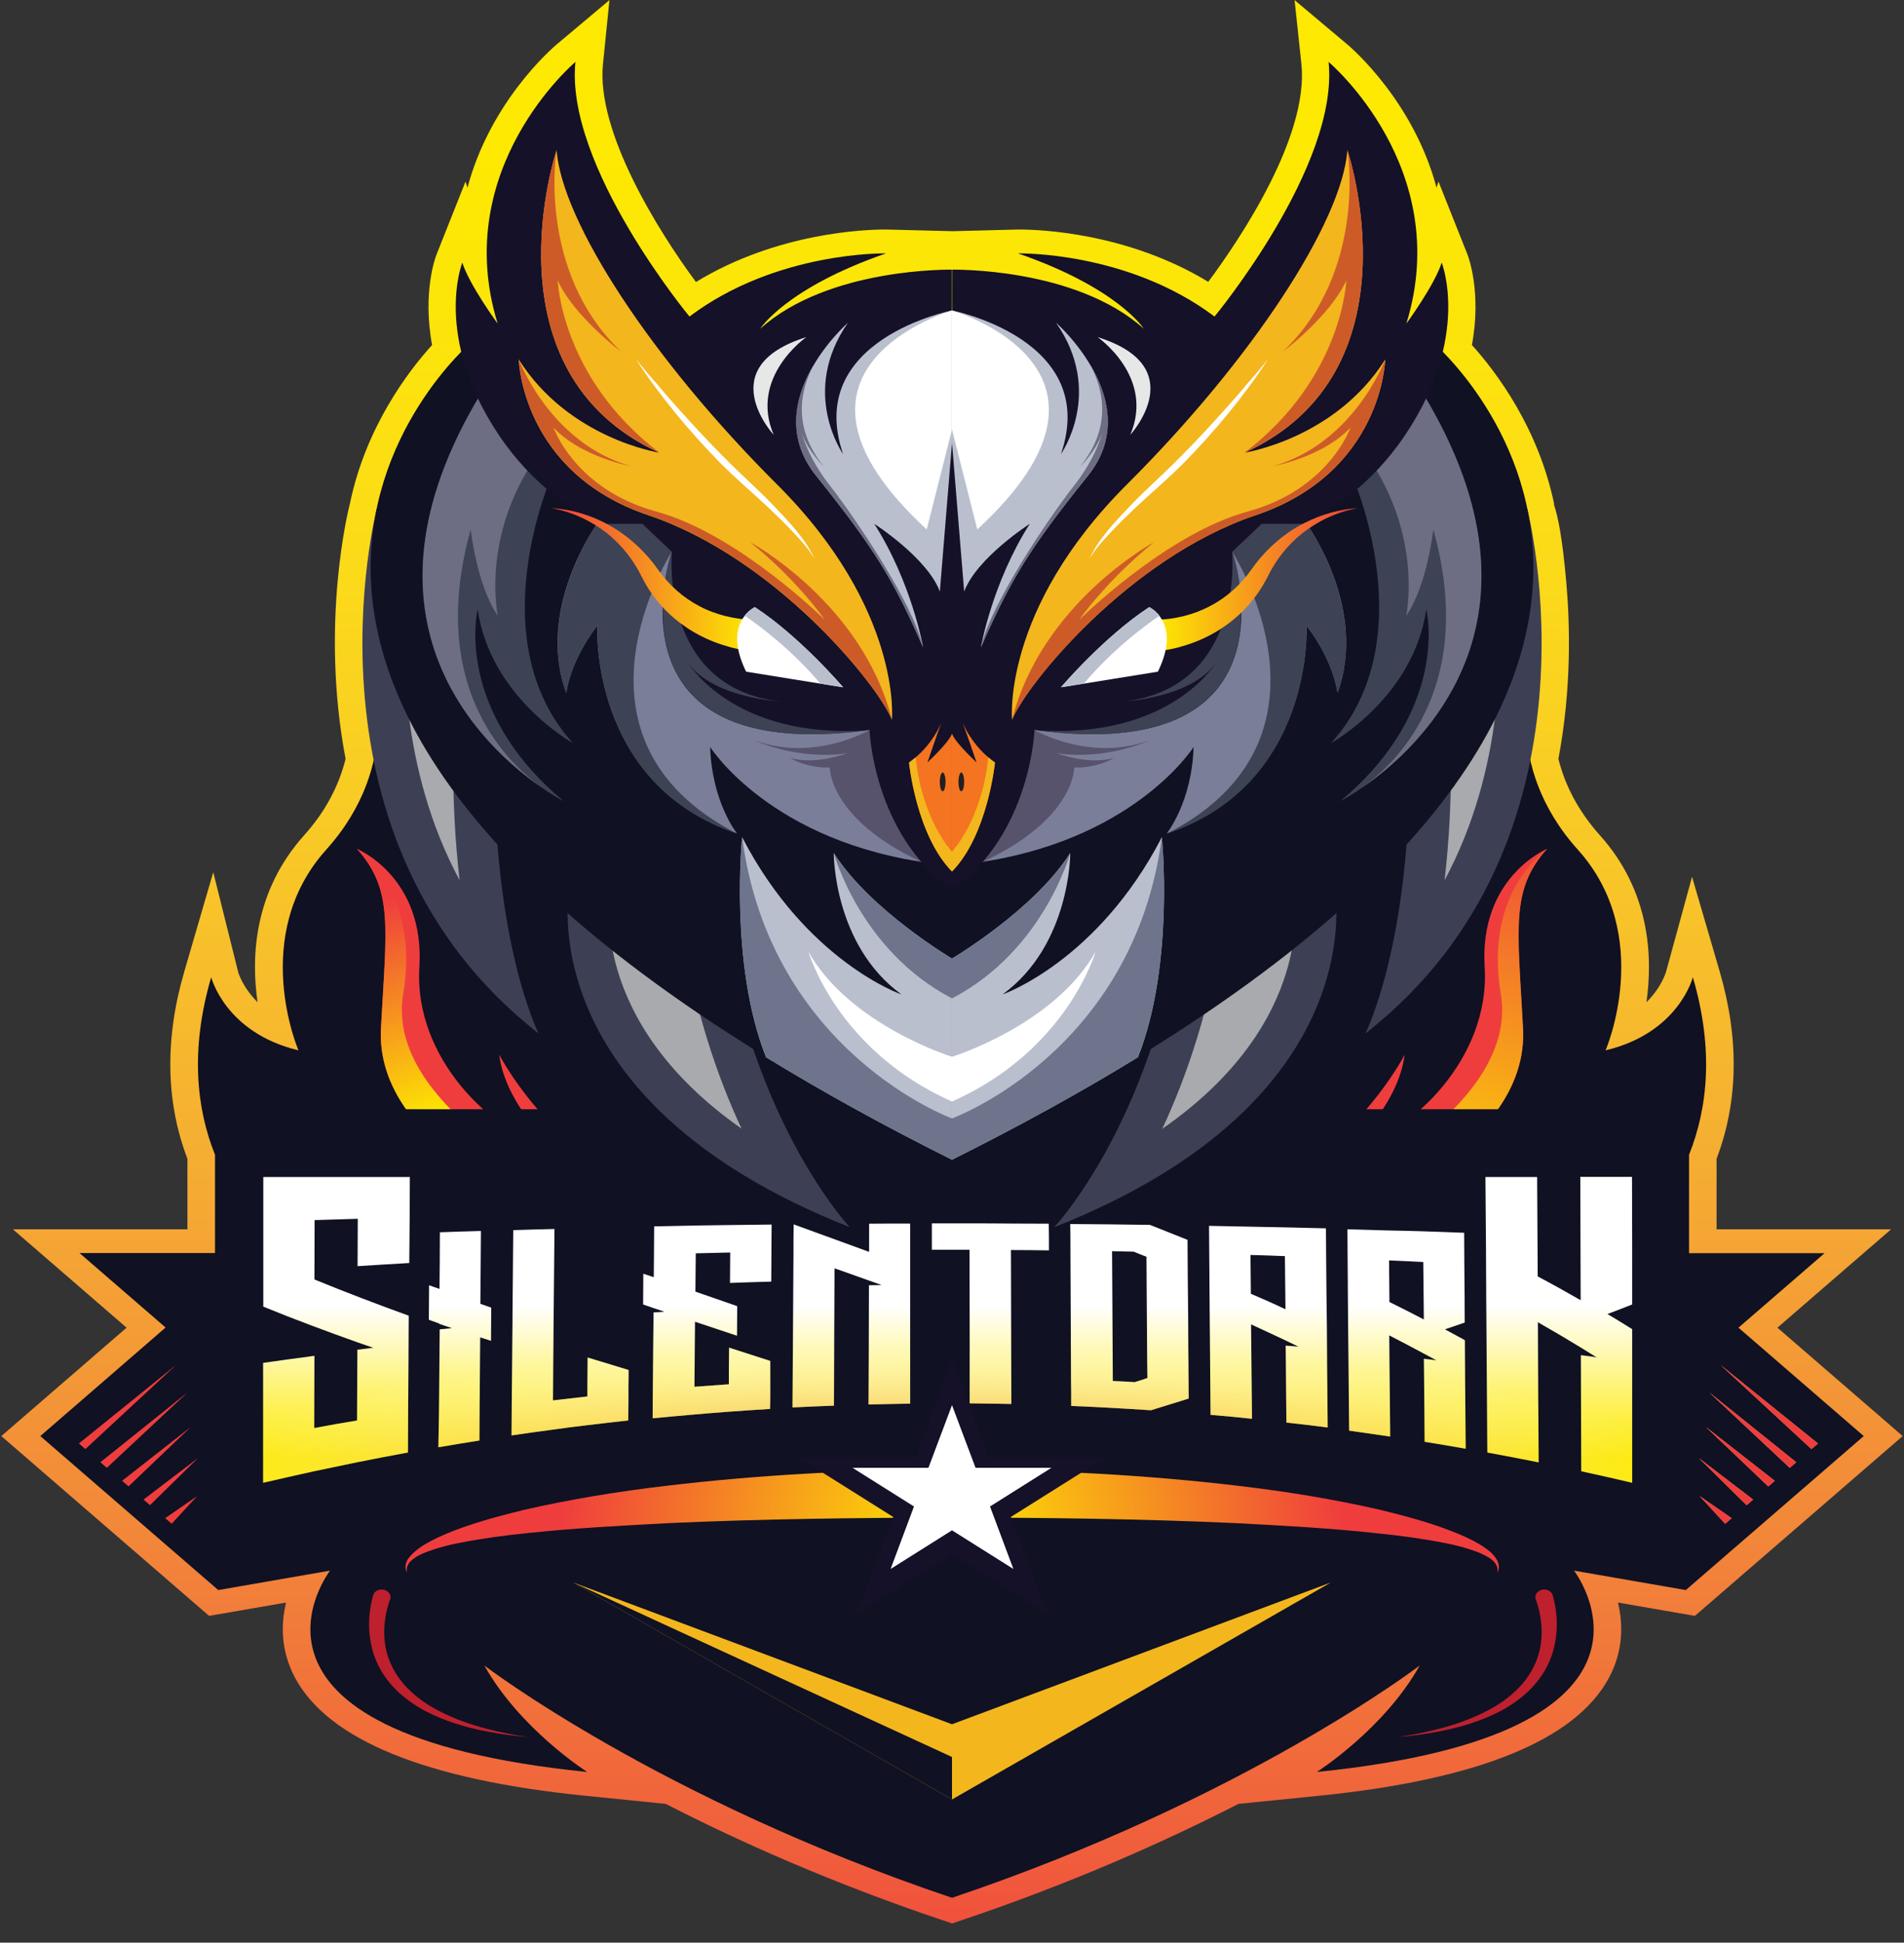<svg width="99" height="101" viewBox="0 0 99 101" fill="none" xmlns="http://www.w3.org/2000/svg">
<rect x="0" y="0" width="99" height="101" fill="#333333" stroke="none"/>
<g clip-path="url(#clip0)">
<path d="M48.976 99.824C43.283 97.909 38.449 95.754 34.614 93.787L30.374 93.359C22.13 92.521 17.07 90.46 15.34 87.227C14.579 85.799 14.608 84.422 14.875 83.319L10.872 84.012L0.068 74.664L6.582 69.028L0.671 63.914H9.745V60.245C8.618 57.295 8.559 54.011 9.587 50.496L11.089 45.347L12.384 50.538C12.394 50.581 12.621 51.342 13.393 52.104C13.047 49.735 13.205 46.331 15.824 43.415C16.892 42.226 17.613 40.892 17.969 39.455C16.625 32.391 18.127 26.43 18.196 26.174C19.017 22.214 21.211 19.323 22.466 17.938C21.952 15.158 22.664 13.32 22.694 13.243L24.206 9.437L24.305 9.762C25.501 5.264 28.723 2.501 28.921 2.33L31.689 0.004L31.352 3.331C30.997 6.829 34.199 11.977 36.186 14.662C40.416 12.08 45.032 11.934 45.991 11.934H46.12L49.52 12.02L52.9 11.934H53.029C53.988 11.934 58.594 12.08 62.824 14.654C64.495 12.405 68.053 7.094 67.668 3.331L67.312 0.004L70.079 2.33C70.277 2.501 73.499 5.264 74.695 9.762L74.794 9.437L76.307 13.243C76.336 13.328 77.048 15.158 76.534 17.938C77.789 19.332 79.984 22.223 80.814 26.225H80.794C81.012 26.841 81.239 27.995 81.437 30.236C81.634 32.434 81.723 35.795 81.031 39.455C81.387 40.892 82.109 42.217 83.176 43.415C85.796 46.322 85.944 49.726 85.608 52.104C86.389 51.342 86.606 50.581 86.626 50.53L87.98 45.587L89.413 50.496C90.441 54.011 90.382 57.286 89.255 60.245V63.914H98.329L92.418 69.028L98.932 74.664L88.128 84.012L84.125 83.319C84.392 84.422 84.422 85.799 83.661 87.227C81.931 90.46 76.88 92.521 68.636 93.359L64.396 93.787C60.551 95.754 55.727 97.909 50.034 99.824L49.51 100.004L48.976 99.824Z" fill="url(#paint0_linear)"/>
<path d="M96.907 74.664L90.393 69.028L94.871 65.154H87.823V60.04C88.782 57.637 89.128 54.592 88.021 50.804C88.021 50.804 87.299 53.703 83.484 54.609C83.484 54.609 86.064 48.649 82.041 44.176C78.018 39.703 79.668 34.982 79.668 34.982C79.668 34.982 77.197 36.393 76.525 38.172C76.525 38.172 74.647 35.359 72.176 32.442C69.705 29.526 71.79 23.933 71.79 23.933C71.79 23.933 70.713 23.873 68.163 25.917C68.163 25.917 69.26 19.144 49.62 19.084C49.58 19.084 49.541 19.084 49.501 19.084C49.462 19.084 49.422 19.084 49.383 19.084C29.742 19.135 30.84 25.917 30.84 25.917C28.289 23.865 27.212 23.933 27.212 23.933C27.212 23.933 29.297 29.526 26.826 32.442C24.355 35.359 22.477 38.172 22.477 38.172C21.805 36.393 19.334 34.982 19.334 34.982C19.334 34.982 20.985 39.703 16.962 44.176C12.939 48.649 15.519 54.609 15.519 54.609C11.703 53.694 10.982 50.804 10.982 50.804C9.875 54.592 10.221 57.645 11.18 60.04V65.146H4.132L8.61 69.02L2.096 74.664L11.348 82.669L17.16 81.66C17.16 81.66 10.646 90.118 30.533 92.128C30.533 92.128 27.044 89.913 25.186 86.594C25.186 86.594 34.26 93.539 49.501 98.67C64.743 93.539 73.817 86.594 73.817 86.594C71.959 89.913 68.469 92.128 68.469 92.128C88.357 90.118 81.843 81.66 81.843 81.66L87.655 82.669L96.907 74.664Z" fill="#101123"/>
<path d="M18.563 44.133C18.563 44.133 22.101 45.595 21.805 50.291C21.508 54.986 25.581 58.979 28.862 59.758C28.862 59.758 26.292 57.491 25.956 54.832C25.956 54.832 29.445 61.571 35.732 62.032C35.732 62.032 28.319 66.001 21.439 62.768C21.439 62.768 23.564 64.906 25.571 65.299C25.571 65.299 18.553 65.368 18.217 58.244C18.217 58.244 21.558 62.024 26.292 61.844C26.292 61.844 19.512 58.783 19.808 53.455C20.105 48.127 20.461 46.271 18.563 44.133Z" fill="#EF3D3D"/>
<path d="M20.964 51.676C20.065 57.012 28.052 61.083 28.052 61.083C28.052 61.083 26.332 61.229 23.841 60.373C21.933 58.971 19.64 56.619 19.808 53.463C20.095 48.127 20.45 46.271 18.562 44.133C18.562 44.133 21.874 46.339 20.964 51.676Z" fill="url(#paint1_linear)"/>
<path d="M27.122 64.042C25.304 64.017 23.357 63.675 21.449 62.776C21.449 62.776 23.574 64.915 25.581 65.308C25.581 65.308 18.563 65.376 18.227 58.252C18.217 58.252 20.984 63.349 27.122 64.042Z" fill="#F15B2B"/>
<path d="M80.439 44.133C80.439 44.133 76.9 45.595 77.197 50.291C77.493 54.986 73.411 58.979 70.129 59.766C70.129 59.766 72.699 57.5 73.035 54.84C73.035 54.84 69.546 61.579 63.26 62.041C63.26 62.041 70.673 66.009 77.553 62.776C77.553 62.776 75.427 64.915 73.421 65.308C73.421 65.308 80.439 65.376 80.775 58.252C80.775 58.252 77.434 62.032 72.699 61.853C72.699 61.853 79.48 58.791 79.183 53.463C78.897 48.127 78.541 46.271 80.439 44.133Z" fill="#EF3D3D"/>
<path d="M78.036 51.676C78.936 57.012 70.949 61.083 70.949 61.083C70.949 61.083 72.669 61.229 75.16 60.373C77.068 58.971 79.361 56.619 79.193 53.463C78.906 48.127 78.55 46.271 80.438 44.133C80.438 44.133 77.127 46.339 78.036 51.676Z" fill="url(#paint2_linear)"/>
<path d="M71.879 64.042C73.698 64.017 75.645 63.675 77.553 62.776C77.553 62.776 75.427 64.915 73.421 65.308C73.421 65.308 80.439 65.376 80.775 58.252C80.785 58.252 78.017 63.349 71.879 64.042Z" fill="#F15B2B"/>
<path d="M49.5 93.556L69.2 82.275L49.5 89.647L29.801 82.275L49.5 93.556Z" fill="#F3B61D"/>
<path d="M11.277 57.671H87.713V80.847L85.875 80.36C78.027 78.273 69.902 76.853 61.737 76.152C57.685 75.801 53.563 75.622 49.49 75.622C45.418 75.622 41.296 75.801 37.244 76.152C29.079 76.853 20.954 78.273 13.106 80.36L11.268 80.847V57.671H11.277Z" fill="#101123"/>
<path d="M77.848 81.779C77.927 81.506 77.779 81.266 77.572 81.095C77.364 80.924 77.097 80.805 76.83 80.693C76.287 80.488 75.703 80.334 75.12 80.223C73.944 79.992 72.738 79.83 71.522 79.71C69.101 79.445 66.649 79.317 64.208 79.188C59.315 78.966 54.412 78.906 49.51 78.897C44.607 78.915 39.704 78.966 34.812 79.188C32.37 79.317 29.919 79.445 27.497 79.701C26.281 79.821 25.076 79.984 23.899 80.214C23.306 80.326 22.733 80.48 22.189 80.685C21.922 80.787 21.656 80.907 21.448 81.087C21.23 81.249 21.092 81.497 21.171 81.771C21.013 81.531 21.082 81.198 21.28 80.967C21.468 80.728 21.715 80.539 21.972 80.368C22.496 80.043 23.069 79.787 23.652 79.564C24.819 79.12 26.024 78.803 27.23 78.504C29.662 77.948 32.123 77.546 34.594 77.255C39.546 76.665 44.528 76.409 49.51 76.409C54.492 76.417 59.473 76.665 64.425 77.255C66.896 77.546 69.368 77.948 71.789 78.504C72.995 78.803 74.211 79.12 75.367 79.564C75.951 79.787 76.524 80.035 77.048 80.36C77.305 80.531 77.562 80.71 77.74 80.959C77.937 81.207 78.006 81.54 77.848 81.779Z" fill="url(#paint3_radial)"/>
<path d="M29.801 82.275L49.5 93.556V91.349L29.801 82.275Z" fill="#101123"/>
<path d="M94.188 75.34L89.463 70.969L94.524 75.049L94.188 75.34Z" fill="#FBB95A"/>
<path d="M93.06 76.315L88.879 72.398L93.396 76.024L93.06 76.315Z" fill="#FBB95A"/>
<path d="M91.943 77.281L88.691 74.185L92.279 76.99L91.943 77.281Z" fill="#FBB95A"/>
<path d="M90.817 78.256L88.336 75.81L91.153 77.965L90.817 78.256Z" fill="#FBB95A"/>
<path d="M89.7 79.222L88.375 77.785L90.036 78.931L89.7 79.222Z" fill="#FBB95A"/>
<path d="M94.188 75.34L89.463 70.969L94.524 75.049L94.188 75.34Z" fill="#EF3D3D"/>
<path d="M93.06 76.315L88.879 72.398L93.396 76.024L93.06 76.315Z" fill="#EF3D3D"/>
<path d="M91.943 77.281L88.691 74.185L92.279 76.99L91.943 77.281Z" fill="#EF3D3D"/>
<path d="M90.817 78.256L88.336 75.81L91.153 77.965L90.817 78.256Z" fill="#EF3D3D"/>
<path d="M89.7 79.222L88.375 77.785L90.036 78.931L89.7 79.222Z" fill="#EF3D3D"/>
<path d="M4.438 75.34L9.152 70.969L4.102 75.049L4.438 75.34Z" fill="#EF3D3D"/>
<path d="M5.555 76.315L9.746 72.398L5.219 76.024L5.555 76.315Z" fill="#EF3D3D"/>
<path d="M6.682 77.281L9.924 74.185L6.346 76.99L6.682 77.281Z" fill="#EF3D3D"/>
<path d="M7.799 78.256L10.29 75.81L7.463 77.965L7.799 78.256Z" fill="#EF3D3D"/>
<path d="M8.926 79.222L10.25 77.785L8.59 78.931L8.926 79.222Z" fill="#EF3D3D"/>
<path d="M80.122 82.669C80.379 82.575 80.676 82.712 80.735 82.942C80.844 83.319 80.903 83.678 80.933 84.054C80.972 84.576 80.933 85.098 80.814 85.611C80.587 86.637 79.954 87.586 79.075 88.27C78.205 88.972 77.137 89.416 76.05 89.733C74.953 90.041 73.826 90.212 72.699 90.314C73.816 90.143 74.923 89.904 75.971 89.536C76.999 89.16 77.997 88.672 78.739 87.971C79.5 87.287 79.974 86.415 80.112 85.5C80.231 84.713 80.122 83.875 79.846 83.131C79.786 82.951 79.905 82.746 80.122 82.669Z" fill="#BE202E"/>
<path d="M20.015 82.669C19.758 82.575 19.461 82.712 19.402 82.942C19.293 83.319 19.234 83.678 19.204 84.054C19.165 84.576 19.204 85.098 19.323 85.611C19.55 86.637 20.183 87.586 21.062 88.27C21.932 88.972 23 89.416 24.087 89.733C25.184 90.041 26.311 90.212 27.438 90.314C26.321 90.143 25.214 89.904 24.166 89.536C23.138 89.16 22.14 88.672 21.399 87.971C20.637 87.287 20.163 86.415 20.025 85.5C19.906 84.713 20.015 83.875 20.292 83.131C20.351 82.951 20.232 82.746 20.015 82.669Z" fill="#BE202E"/>
<path d="M57.507 75.759H51.388L49.501 70.73L47.613 75.759H41.494L46.446 78.872L44.548 83.9L49.501 80.796L54.453 83.9L52.555 78.872L57.507 75.759Z" fill="#141129"/>
<path d="M54.669 76.315H50.725L49.5 73.056L48.274 76.315H44.33L47.523 78.324L46.307 81.574L49.5 79.564L52.692 81.574L51.477 78.324L54.669 76.315Z" fill="white"/>
<path d="M19.59 26.456C19.59 26.456 15.132 43.68 28.011 53.737C28.011 53.737 25.59 49.016 25.708 38.925L29.622 46.066C29.622 46.066 27.299 57.132 44.182 63.803C44.182 63.803 39.092 58.389 37.53 47.708C35.968 37.026 19.59 26.456 19.59 26.456Z" fill="#3D4054"/>
<path d="M38.557 58.68C30.472 53.019 31.717 46.468 31.737 46.391L31.865 45.801L27.654 38.121L23.562 38.899C23.533 41.533 23.671 43.817 23.898 45.767C20.805 40.002 20.814 33.674 21.2 29.996C25.796 33.46 34.366 40.798 35.414 47.93C36.046 52.377 37.292 55.969 38.557 58.68Z" fill="#A8AAAD"/>
<path d="M24.502 17.793C24.502 17.793 2.262 36.676 49.5 60.288V25.909L27.843 17.527L24.502 17.793Z" fill="#101123"/>
<path d="M31.055 27.226C31.055 27.226 27.832 31.621 29.443 36.026C29.443 36.026 29.602 34.435 31.055 32.528C31.055 32.528 30.629 40.746 38.319 43.329C38.319 43.329 37.015 41.704 36.926 38.839C36.926 38.839 40.079 43.842 48.58 44.903L47.235 33.281L39.792 30.133L35.789 27.217H31.055V27.226Z" fill="#7A7E99"/>
<path d="M28.692 24.737C28.692 24.737 24.897 33.238 29.79 38.634C29.79 38.634 25.51 36.282 24.837 31.69C24.837 31.69 23.552 36.838 29.305 41.653C29.305 41.653 15.843 34.769 25.391 19.845L28.692 24.737Z" fill="#3D4255"/>
<path d="M45.221 37.95C45.221 37.95 42.344 39.643 39.221 38.489C39.221 38.489 41.425 39.541 44.044 39.164C44.044 39.164 42.413 39.797 41.079 39.404C41.079 39.404 41.978 39.96 43.145 39.9C43.145 39.9 43.076 42.568 47.919 44.817L49.5 39.404L47.761 36.428L45.221 37.95Z" fill="#58536D"/>
<path d="M25.393 19.845L27.953 23.642C24.968 27.884 25.887 32.023 25.887 32.023C24.79 30.433 24.474 27.525 24.474 27.525C22.259 35.487 26.144 39.481 28.18 40.96C25.156 38.874 17.594 32.049 25.393 19.845Z" fill="#6D6E83"/>
<path d="M49.501 14.021C49.501 14.021 43.105 13.884 39.527 17.091C39.527 17.091 40.871 14.97 46.071 13.174C46.071 13.174 40.377 13.046 35.85 16.458C35.85 16.458 29.366 8.625 29.92 3.22C29.92 3.22 23.376 8.727 25.877 16.826C25.877 16.826 24.404 14.816 24.038 13.653C24.038 13.653 22.506 17.493 25.936 22.616C29.366 27.739 34.931 28.688 34.931 28.688C34.931 28.688 31.076 39.857 45.211 37.95C45.211 37.95 45.398 43.346 49.491 46.263V14.021H49.501Z" fill="#141129"/>
<path d="M46.376 37.42C46.376 37.42 46.929 31.698 40.406 25.19C33.882 18.682 29.216 11.532 28.94 7.804C28.94 7.804 25.085 19.315 34.267 23.531C34.267 23.531 29.582 22.813 26.973 18.69C26.973 18.69 27.111 24.566 33.714 26.789C40.317 29.013 45.644 35.598 46.376 37.42Z" fill="#F3B61D"/>
<path d="M49.499 38.138C49.499 38.138 49.47 38.455 48.224 39.643C48.224 39.643 48.669 38.318 48.956 37.548C48.956 37.548 48.491 38.788 47.266 39.643C47.266 39.643 47.641 43.415 49.499 45.305V38.138Z" fill="#F47421"/>
<path d="M49.501 16.142C49.501 16.142 41.791 17.647 43.837 23.608C43.837 23.608 41.564 20.392 44.094 16.775C44.094 16.775 39.37 20.914 42.444 24.745C45.518 28.577 46.486 30.202 47.999 33.657C47.999 33.657 47.415 30.304 45.458 27.234C45.458 27.234 48.226 29.013 48.868 30.758L49.511 22.898V16.142H49.501Z" fill="#BABFCE"/>
<path d="M41.928 17.527C41.928 17.527 38.943 19.588 40.228 22.607C40.228 22.607 36.966 19.075 41.928 17.527Z" fill="#E6E7E7"/>
<path d="M38.587 43.526C41.938 50 46.87 51.702 46.87 51.702C43.321 49.119 43.351 44.347 43.351 44.347C45.229 47.315 49.499 49.837 49.499 49.837V60.297C45.882 58.492 42.679 56.714 39.832 54.969C37.915 50.154 38.587 43.526 38.587 43.526Z" fill="#BABFCE"/>
<path d="M31.056 32.536C29.594 34.444 29.445 36.034 29.445 36.034C27.844 31.63 31.056 27.234 31.056 27.234H33.399L34.931 28.688C34.931 28.688 28.694 38.378 38.312 43.338C30.631 40.755 31.056 32.536 31.056 32.536Z" fill="#3D4255"/>
<path d="M34.941 28.688C34.941 28.688 34.23 35.718 40.556 36.471C40.556 36.471 36.987 36.282 35.742 34.409C35.742 34.409 38.094 38.489 45.221 37.959C31.086 39.857 34.941 28.688 34.941 28.688Z" fill="#3D4255"/>
<path d="M49.5 16.142C49.5 16.142 39.102 19.161 48.185 27.525L49.5 22.334V16.142Z" fill="white"/>
<path d="M47.612 39.378C47.958 42.671 49.499 44.279 49.499 44.279V45.313C47.641 43.423 47.266 39.652 47.266 39.652C47.394 39.558 47.503 39.464 47.612 39.378Z" fill="#F3B61D"/>
<path d="M49.016 41.14C49.097 41.14 49.164 40.922 49.164 40.653C49.164 40.383 49.097 40.165 49.016 40.165C48.934 40.165 48.867 40.383 48.867 40.653C48.867 40.922 48.934 41.14 49.016 41.14Z" fill="#231F20"/>
<path d="M38.587 43.526C40.06 54.712 49.499 58.15 49.499 58.15V60.297C45.882 58.492 42.679 56.714 39.832 54.969C37.915 50.154 38.587 43.526 38.587 43.526Z" fill="#6D748C"/>
<path d="M43.352 44.347C45.23 47.315 49.5 49.838 49.5 49.838V51.907C44.725 49.427 43.352 44.347 43.352 44.347Z" fill="#6D748C"/>
<path d="M49.5 54.943C49.5 54.943 44.202 53.309 42.037 49.487C42.037 49.487 43.51 54.618 49.5 57.269V54.943Z" fill="white"/>
<path d="M32.291 18.28C32.291 18.28 29.849 16.45 28.999 14.585C28.999 14.585 29.177 19.631 34.267 23.522C25.085 19.315 28.94 7.795 28.94 7.795C28.94 7.795 27.882 14.072 32.291 18.28Z" fill="#CD5B28"/>
<path d="M32.824 24.241C32.824 24.241 30.205 23.762 28.782 22.231C28.782 22.231 29.879 25.438 34.139 26.601C38.389 27.764 42.886 32.228 42.886 32.228C42.886 32.228 41.493 30.193 39.012 28.192C39.012 28.192 44.844 31.339 46.376 37.42C45.644 35.59 40.317 29.004 33.714 26.781C27.111 24.557 26.973 18.682 26.973 18.682C26.973 18.682 28.604 23.069 32.824 24.241Z" fill="#CD5B28"/>
<path d="M42.848 24.275C42.848 24.275 41.978 23.42 41.691 22.514C41.691 22.514 41.988 23.788 43.214 25.327C44.35 26.764 47.513 31.408 47.988 33.648C46.475 30.193 45.507 28.568 42.433 24.737C40.733 22.625 41.414 20.41 42.373 18.853C41.592 20.256 41.177 22.214 42.848 24.275Z" fill="#6D6E83"/>
<path d="M33.072 18.682C33.685 19.64 34.377 20.563 35.108 21.461C35.84 22.359 36.621 23.223 37.441 24.061C38.272 24.899 39.181 25.66 40.031 26.464C40.456 26.866 40.871 27.277 41.266 27.696C41.662 28.115 42.057 28.551 42.344 29.039C41.879 28.012 41.039 27.149 40.238 26.302C39.428 25.447 38.528 24.677 37.718 23.847C36.888 23.026 36.107 22.171 35.326 21.307C34.94 20.88 34.555 20.444 34.189 19.999C33.804 19.571 33.438 19.127 33.072 18.682Z" fill="white"/>
<path d="M79.411 26.456C79.411 26.456 83.869 43.68 70.989 53.737C70.989 53.737 73.411 49.016 73.292 38.925L69.378 46.066C69.378 46.066 71.701 57.132 54.818 63.803C54.818 63.803 59.909 58.389 61.471 47.708C63.032 37.018 79.411 26.456 79.411 26.456Z" fill="#3D4054"/>
<path d="M60.434 58.689C61.699 55.978 62.944 52.386 63.597 47.93C64.654 40.798 73.214 33.469 77.81 29.996C78.186 33.674 78.206 39.994 75.112 45.767C75.339 43.817 75.478 41.533 75.448 38.899L71.356 38.121L67.145 45.801L67.274 46.391C67.323 46.707 68.44 53.121 60.434 58.689Z" fill="#A8AAAD"/>
<path d="M74.498 17.793C74.498 17.793 96.737 36.676 49.5 60.288V25.909L71.157 17.527L74.498 17.793Z" fill="#101123"/>
<path d="M67.933 27.226C67.933 27.226 71.156 31.621 69.544 36.026C69.544 36.026 69.386 34.435 67.933 32.528C67.933 32.528 68.358 40.746 60.668 43.329C60.668 43.329 61.973 41.704 62.062 38.839C62.062 38.839 58.909 43.842 50.408 44.903L51.762 33.289L59.205 30.142L63.209 27.226H67.933Z" fill="#7A7E99"/>
<path d="M70.306 24.737C70.306 24.737 74.102 33.238 69.209 38.634C69.209 38.634 73.489 36.282 74.161 31.69C74.161 31.69 75.446 36.838 69.693 41.653C69.693 41.653 83.156 34.769 73.608 19.845L70.306 24.737Z" fill="#3D4255"/>
<path d="M53.78 37.95C53.78 37.95 56.656 39.643 59.78 38.489C59.78 38.489 57.575 39.541 54.956 39.164C54.956 39.164 56.587 39.797 57.922 39.404C57.922 39.404 57.022 39.96 55.856 39.9C55.856 39.9 55.925 42.568 51.081 44.817L49.5 39.404L51.24 36.428L53.78 37.95Z" fill="#58536D"/>
<path d="M73.608 19.845L71.048 23.642C74.033 27.884 73.114 32.023 73.114 32.023C74.211 30.433 74.527 27.525 74.527 27.525C76.741 35.487 72.856 39.481 70.82 40.96C73.845 38.874 81.406 32.049 73.608 19.845Z" fill="#6D6E83"/>
<path d="M49.5 14.021C49.5 14.021 55.895 13.884 59.473 17.091C59.473 17.091 58.129 14.97 52.93 13.174C52.93 13.174 58.623 13.046 63.15 16.458C63.15 16.458 69.635 8.625 69.081 3.22C69.081 3.22 75.624 8.727 73.124 16.826C73.124 16.826 74.597 14.816 74.962 13.653C74.962 13.653 76.494 17.493 73.064 22.616C69.635 27.739 64.07 28.688 64.07 28.688C64.07 28.688 67.924 39.857 53.79 37.95C53.79 37.95 53.602 43.346 49.51 46.263V14.021H49.5Z" fill="#141129"/>
<path d="M52.623 37.42C52.623 37.42 52.069 31.698 58.593 25.19C65.117 18.682 69.782 11.532 70.059 7.804C70.059 7.804 73.914 19.315 64.731 23.531C64.731 23.531 69.417 22.813 72.026 18.69C72.026 18.69 71.888 24.566 65.285 26.789C58.682 29.013 53.354 35.598 52.623 37.42Z" fill="#F3B61D"/>
<path d="M49.5 38.138C49.5 38.138 49.53 38.455 50.775 39.643C50.775 39.643 50.33 38.318 50.044 37.548C50.044 37.548 50.508 38.788 51.734 39.643C51.734 39.643 51.358 43.415 49.5 45.305V38.138Z" fill="#F47421"/>
<path d="M49.5 16.142C49.5 16.142 57.21 17.647 55.164 23.608C55.164 23.608 57.437 20.392 54.907 16.775C54.907 16.775 59.632 20.914 56.558 24.745C53.483 28.568 52.515 30.202 51.002 33.657C51.002 33.657 51.586 30.304 53.543 27.234C53.543 27.234 50.775 29.013 50.133 30.758L49.49 22.898V16.142H49.5Z" fill="#BABFCE"/>
<path d="M57.07 17.527C57.07 17.527 60.055 19.588 58.77 22.607C58.77 22.607 62.022 19.075 57.07 17.527Z" fill="#E6E7E7"/>
<path d="M60.412 43.526C57.062 50 52.129 51.702 52.129 51.702C55.678 49.119 55.648 44.347 55.648 44.347C53.77 47.315 49.5 49.837 49.5 49.837V60.297C53.118 58.492 56.32 56.714 59.167 54.969C61.084 50.154 60.412 43.526 60.412 43.526Z" fill="#BABFCE"/>
<path d="M67.935 32.536C69.398 34.444 69.546 36.034 69.546 36.034C71.147 31.63 67.935 27.234 67.935 27.234H65.602L64.07 28.688C64.07 28.688 70.307 38.378 60.69 43.338C68.37 40.755 67.935 32.536 67.935 32.536Z" fill="#3D4255"/>
<path d="M64.059 28.688C64.059 28.688 64.771 35.718 58.445 36.471C58.445 36.471 62.013 36.282 63.258 34.409C63.258 34.409 60.906 38.489 53.779 37.959C67.914 39.857 64.059 28.688 64.059 28.688Z" fill="#3D4255"/>
<path d="M49.5 16.142C49.5 16.142 59.898 19.161 50.815 27.525L49.5 22.334V16.142Z" fill="white"/>
<path d="M51.388 39.378C51.042 42.671 49.5 44.279 49.5 44.279V45.313C51.358 43.423 51.734 39.652 51.734 39.652C51.605 39.558 51.497 39.464 51.388 39.378Z" fill="#F3B61D"/>
<path d="M49.984 41.14C50.066 41.14 50.132 40.922 50.132 40.653C50.132 40.383 50.066 40.165 49.984 40.165C49.902 40.165 49.836 40.383 49.836 40.653C49.836 40.922 49.902 41.14 49.984 41.14Z" fill="#231F20"/>
<path d="M60.412 43.526C58.94 54.712 49.5 58.15 49.5 58.15V60.297C53.118 58.492 56.32 56.714 59.167 54.969C61.084 50.154 60.412 43.526 60.412 43.526Z" fill="#6D748C"/>
<path d="M55.648 44.347C53.77 47.315 49.5 49.838 49.5 49.838V51.907C54.274 49.427 55.648 44.347 55.648 44.347Z" fill="#6D748C"/>
<path d="M49.5 54.943C49.5 54.943 54.798 53.309 56.963 49.487C56.963 49.487 55.49 54.618 49.5 57.269V54.943Z" fill="white"/>
<path d="M66.709 18.28C66.709 18.28 69.151 16.45 70.001 14.585C70.001 14.585 69.823 19.631 64.732 23.522C73.915 19.315 70.06 7.795 70.06 7.795C70.06 7.795 71.118 14.072 66.709 18.28Z" fill="#CD5B28"/>
<path d="M66.174 24.241C66.174 24.241 68.794 23.762 70.217 22.231C70.217 22.231 69.12 25.438 64.86 26.601C60.61 27.764 56.112 32.229 56.112 32.229C56.112 32.229 57.516 30.202 59.987 28.201C59.987 28.201 54.155 31.348 52.623 37.428C53.355 35.598 58.682 29.013 65.285 26.789C71.888 24.566 72.026 18.691 72.026 18.691C72.026 18.691 70.395 23.069 66.174 24.241Z" fill="#CD5B28"/>
<path d="M56.152 24.275C56.152 24.275 57.022 23.42 57.308 22.514C57.308 22.514 57.012 23.788 55.786 25.327C54.649 26.764 51.486 31.408 51.012 33.648C52.524 30.193 53.493 28.568 56.567 24.737C58.267 22.625 57.585 20.41 56.626 18.853C57.407 20.256 57.822 22.214 56.152 24.275Z" fill="#6D6E83"/>
<path d="M65.928 18.682C65.315 19.64 64.623 20.563 63.892 21.461C63.16 22.359 62.379 23.223 61.559 24.061C60.729 24.899 59.819 25.66 58.969 26.464C58.544 26.866 58.129 27.277 57.734 27.696C57.338 28.115 56.943 28.551 56.656 29.039C57.121 28.012 57.961 27.149 58.762 26.302C59.572 25.447 60.472 24.677 61.282 23.847C62.112 23.026 62.893 22.171 63.674 21.307C64.06 20.88 64.445 20.444 64.811 19.999C65.196 19.571 65.562 19.127 65.928 18.682Z" fill="white"/>
<path d="M60.185 32.212C60.235 32.22 60.373 32.212 60.482 32.203C60.601 32.194 60.719 32.186 60.838 32.169C61.075 32.135 61.312 32.092 61.55 32.032C62.024 31.912 62.479 31.741 62.904 31.519C63.764 31.074 64.495 30.416 65.049 29.637C65.652 28.765 66.452 27.987 67.411 27.414C68.37 26.858 69.477 26.482 70.604 26.422C69.497 26.61 68.508 27.106 67.708 27.73C66.907 28.372 66.314 29.15 65.899 30.014C65.424 30.946 64.703 31.835 63.734 32.519C63.26 32.861 62.716 33.152 62.143 33.375C61.856 33.486 61.559 33.58 61.253 33.665C61.095 33.7 60.947 33.742 60.779 33.768C60.611 33.802 60.472 33.828 60.245 33.845L60.185 32.212Z" fill="url(#paint4_linear)"/>
<path d="M39.033 33.845C38.805 33.828 38.667 33.802 38.499 33.768C38.341 33.742 38.183 33.7 38.025 33.665C37.718 33.58 37.422 33.486 37.135 33.375C36.562 33.152 36.018 32.861 35.544 32.519C34.575 31.844 33.853 30.954 33.379 30.014C32.964 29.158 32.361 28.372 31.57 27.73C30.769 27.106 29.781 26.61 28.674 26.422C29.801 26.473 30.908 26.849 31.866 27.414C32.815 27.987 33.626 28.765 34.229 29.637C34.792 30.416 35.514 31.074 36.374 31.519C36.799 31.75 37.263 31.912 37.728 32.032C37.965 32.092 38.202 32.135 38.44 32.169C38.558 32.177 38.677 32.194 38.795 32.203C38.904 32.212 39.042 32.212 39.092 32.212L39.033 33.845Z" fill="url(#paint5_linear)"/>
<path d="M43.836 35.735C43.836 35.735 41.612 33.118 39.249 31.57C39.249 31.57 37.529 32.348 38.795 34.922L43.836 35.735Z" fill="white"/>
<path d="M55.164 35.735C55.164 35.735 57.388 33.118 59.75 31.57C59.75 31.57 61.47 32.348 60.205 34.922L55.164 35.735Z" fill="white"/>
<path d="M59.76 31.561C57.398 33.109 55.174 35.726 55.174 35.726L56.36 35.538C56.983 34.794 58.297 33.383 60.294 32.006C60.037 31.69 59.76 31.561 59.76 31.561Z" fill="#BABFCE"/>
<path d="M39.251 31.561C41.613 33.109 43.837 35.726 43.837 35.726L42.651 35.538C42.028 34.794 40.713 33.383 38.717 32.006C38.964 31.69 39.251 31.561 39.251 31.561Z" fill="#BABFCE"/>
<path d="M21.31 61.194C21.31 61.896 21.301 62.597 21.301 63.29C21.291 64.085 21.291 64.872 21.281 65.667C20.381 65.719 19.492 65.77 18.592 65.83C18.592 65.009 18.602 64.188 18.602 63.367C17.851 63.392 17.11 63.41 16.358 63.435C16.358 64.461 16.349 65.496 16.349 66.522C17.979 67.189 19.62 67.814 21.251 68.404C21.251 68.43 21.251 68.455 21.251 68.481C21.251 68.524 21.251 68.566 21.251 68.609C21.251 69.242 21.241 69.875 21.241 70.508C21.241 70.568 21.241 70.627 21.241 70.696C21.231 71.602 21.231 72.509 21.221 73.424C21.221 74.125 21.212 74.827 21.212 75.519C20.322 75.682 19.432 75.853 18.543 76.032C17.802 76.186 17.06 76.34 16.329 76.494C15.439 76.691 14.559 76.888 13.68 77.093C13.68 76.315 13.68 75.536 13.68 74.767C13.68 73.467 13.68 72.167 13.68 70.858C14.569 70.73 15.459 70.61 16.349 70.491C16.349 71.739 16.339 72.996 16.339 74.245C17.08 74.108 17.821 73.971 18.563 73.852C18.573 72.629 18.573 71.397 18.582 70.174C18.859 70.14 19.126 70.106 19.403 70.072C19.383 70.063 19.373 70.063 19.353 70.055C19.096 69.969 18.839 69.875 18.582 69.789C16.951 69.208 15.32 68.601 13.69 67.934C13.69 67.882 13.69 67.822 13.69 67.771C13.69 67.754 13.69 67.728 13.69 67.711C13.69 67.01 13.69 66.309 13.69 65.607C13.69 65.539 13.69 65.471 13.69 65.402C13.69 64.778 13.69 64.145 13.69 63.521C13.69 62.742 13.69 61.964 13.69 61.194C14.589 61.194 15.489 61.194 16.378 61.194C17.129 61.194 17.871 61.194 18.622 61.194C19.512 61.194 20.411 61.194 21.31 61.194Z" fill="url(#paint6_linear)"/>
<path d="M25.531 69.712C25.343 69.653 25.155 69.593 24.968 69.533C24.958 70.764 24.948 71.996 24.938 73.227C24.938 73.783 24.928 74.339 24.928 74.895C24.216 75.006 23.505 75.126 22.793 75.246C22.803 74.673 22.813 74.108 22.823 73.535C22.833 72.774 22.833 72.013 22.843 71.252C22.852 70.542 22.852 69.824 22.862 69.114C23.07 69.097 23.287 69.071 23.495 69.054C23.277 68.977 23.06 68.909 22.843 68.832C22.843 68.823 22.843 68.823 22.843 68.814C22.665 68.746 22.487 68.686 22.299 68.618C22.299 68.566 22.299 68.515 22.299 68.455C22.299 67.959 22.309 67.463 22.309 66.967C22.309 66.916 22.309 66.873 22.309 66.822C22.487 66.89 22.674 66.95 22.852 67.01C22.862 66.026 22.872 65.052 22.872 64.068C23.584 64.042 24.296 64.017 25.007 64C24.997 65.265 24.987 66.522 24.977 67.788C25.165 67.857 25.353 67.916 25.541 67.985C25.541 68.558 25.531 69.131 25.531 69.712Z" fill="url(#paint7_linear)"/>
<path d="M32.686 71.226C32.686 71.491 32.686 71.765 32.677 72.03C32.677 72.15 32.677 72.261 32.677 72.381C32.677 72.535 32.677 72.689 32.677 72.843C32.677 73.176 32.667 73.518 32.667 73.852C31.955 73.929 31.233 74.014 30.522 74.1C29.929 74.168 29.326 74.245 28.733 74.331C28.021 74.425 27.309 74.527 26.598 74.63C26.598 74.108 26.608 73.587 26.608 73.065C26.617 71.936 26.627 70.807 26.637 69.678C26.637 69.362 26.647 69.046 26.647 68.729C26.647 68.652 26.647 68.575 26.647 68.498C26.647 68.105 26.657 67.711 26.657 67.318C26.667 66.198 26.677 65.077 26.687 63.957C27.398 63.931 28.11 63.914 28.831 63.897C28.802 66.865 28.772 69.832 28.753 72.808C29.346 72.74 29.939 72.672 30.541 72.603C30.541 72.578 30.541 72.56 30.541 72.535C30.541 72.441 30.541 72.338 30.541 72.244C30.541 72.227 30.541 72.218 30.541 72.201C30.541 72.15 30.541 72.107 30.541 72.056C30.541 72.004 30.541 71.953 30.541 71.902C30.541 71.5 30.551 71.098 30.551 70.705C30.551 70.662 30.551 70.619 30.551 70.576C31.253 70.79 31.975 71.013 32.686 71.226Z" fill="url(#paint8_linear)"/>
<path d="M40.121 63.666C40.121 64.136 40.111 64.598 40.111 65.069C40.111 65.59 40.102 66.112 40.102 66.634C39.39 66.651 38.668 66.676 37.957 66.702C37.957 66.172 37.967 65.65 37.967 65.12C37.373 65.137 36.77 65.146 36.177 65.163C36.167 65.83 36.167 66.488 36.158 67.155C36.879 67.403 37.611 67.66 38.332 67.908C38.332 68.421 38.322 68.934 38.322 69.447C37.591 69.208 36.869 68.96 36.138 68.72C36.128 69.849 36.118 70.97 36.108 72.099C36.701 72.056 37.304 72.013 37.897 71.97C37.897 71.953 37.897 71.927 37.897 71.91C37.897 71.816 37.897 71.731 37.897 71.637C37.897 71.628 37.897 71.611 37.897 71.603C37.897 71.56 37.897 71.508 37.897 71.466C37.897 71.414 37.897 71.363 37.897 71.32C37.897 70.944 37.907 70.568 37.907 70.191C37.907 70.149 37.907 70.106 37.907 70.063C38.619 70.294 39.34 70.525 40.052 70.756C40.052 71.012 40.052 71.26 40.052 71.517C40.052 71.628 40.052 71.739 40.052 71.85C40.052 71.996 40.052 72.15 40.052 72.295C40.052 72.612 40.052 72.937 40.042 73.253C39.321 73.296 38.609 73.347 37.887 73.398C37.285 73.441 36.691 73.493 36.089 73.544C35.367 73.604 34.655 73.672 33.934 73.74C33.934 73.253 33.944 72.766 33.944 72.278C33.953 70.927 33.963 69.584 33.983 68.233C34.171 68.224 34.359 68.216 34.547 68.199C34.359 68.139 34.171 68.07 33.983 68.011C33.805 67.951 33.617 67.882 33.44 67.822C33.44 67.771 33.44 67.728 33.44 67.677C33.44 67.232 33.449 66.796 33.449 66.352C33.449 66.309 33.449 66.266 33.449 66.223C33.627 66.283 33.815 66.343 33.993 66.403C33.993 66.009 34.003 65.616 34.003 65.223C34.003 64.735 34.013 64.248 34.013 63.76C34.724 63.743 35.446 63.734 36.158 63.717C36.751 63.709 37.344 63.7 37.947 63.692C38.698 63.683 39.41 63.675 40.121 63.666Z" fill="url(#paint9_linear)"/>
<path d="M47.325 63.615C47.325 64.367 47.325 65.111 47.325 65.864C47.325 65.907 47.325 65.941 47.325 65.984C47.325 66.394 47.325 66.813 47.325 67.224C47.325 67.266 47.325 67.309 47.325 67.352C47.325 68.404 47.325 69.456 47.325 70.508C47.325 71.329 47.325 72.15 47.325 72.979C46.604 72.988 45.882 73.005 45.161 73.022C45.161 72.192 45.171 71.371 45.171 70.542C45.171 69.302 45.181 68.062 45.181 66.822C45.398 66.822 45.625 66.813 45.843 66.813C45.022 66.522 44.212 66.232 43.392 65.941C43.382 68.318 43.372 70.696 43.362 73.082C42.64 73.108 41.919 73.142 41.207 73.176C41.227 70.516 41.237 67.848 41.257 65.188C41.257 65.146 41.257 65.103 41.257 65.052C41.257 65 41.257 64.957 41.257 64.906C41.257 64.538 41.257 64.162 41.266 63.794C41.266 63.752 41.266 63.709 41.266 63.657C42.571 64.136 43.886 64.615 45.19 65.086C45.19 64.598 45.19 64.111 45.19 63.623C45.902 63.615 46.614 63.615 47.325 63.615Z" fill="url(#paint10_linear)"/>
<path d="M54.542 65.009C53.88 65 53.227 64.992 52.565 64.992C52.575 67.66 52.575 70.328 52.585 72.996C51.863 72.979 51.142 72.971 50.42 72.962C50.42 70.302 50.42 67.634 50.41 64.975C49.758 64.975 49.105 64.975 48.453 64.975C48.453 64.521 48.453 64.059 48.453 63.606C49.105 63.606 49.758 63.606 50.41 63.606C51.122 63.606 51.843 63.606 52.555 63.615C53.217 63.615 53.87 63.623 54.532 63.623C54.542 64.085 54.542 64.547 54.542 65.009Z" fill="url(#paint11_linear)"/>
<path d="M59.79 63.683C60.442 63.94 61.095 64.205 61.747 64.461C61.747 64.487 61.747 64.513 61.747 64.538C61.747 64.573 61.747 64.615 61.747 64.65C61.747 65.111 61.757 65.573 61.757 66.026C61.757 66.086 61.757 66.155 61.757 66.215C61.757 66.54 61.767 66.865 61.767 67.19C61.777 68.122 61.787 69.045 61.787 69.978C61.787 70.311 61.797 70.636 61.797 70.97C61.797 71.029 61.797 71.098 61.797 71.158C61.797 71.611 61.806 72.073 61.806 72.526C61.806 72.569 61.806 72.612 61.806 72.654C61.806 72.671 61.806 72.697 61.806 72.714C61.154 72.919 60.502 73.116 59.849 73.321C59.839 73.321 59.839 73.321 59.83 73.321C59.177 73.279 58.515 73.236 57.862 73.202C57.536 73.185 57.22 73.168 56.894 73.15C56.498 73.133 56.103 73.116 55.698 73.099C55.698 72.637 55.698 72.175 55.688 71.714C55.678 69.481 55.668 67.258 55.658 65.026C55.658 64.564 55.658 64.102 55.648 63.64C56.044 63.64 56.439 63.649 56.835 63.649C57.151 63.649 57.477 63.657 57.793 63.657C58.446 63.666 59.098 63.675 59.751 63.683C59.77 63.683 59.78 63.683 59.79 63.683ZM59.642 69.866C59.632 68.951 59.632 68.036 59.622 67.121C59.622 66.531 59.612 65.932 59.612 65.342C59.395 65.257 59.167 65.171 58.95 65.077C58.574 65.069 58.199 65.06 57.823 65.052C57.833 67.301 57.853 69.55 57.862 71.799C58.238 71.816 58.624 71.833 58.999 71.859C59.217 71.791 59.444 71.722 59.661 71.645C59.652 71.055 59.642 70.465 59.642 69.866Z" fill="url(#paint12_linear)"/>
<path d="M66.799 63.812C67.511 63.829 68.223 63.846 68.944 63.863C68.944 64.367 68.954 64.872 68.954 65.376C68.964 66.608 68.974 67.84 68.994 69.08C68.994 69.131 68.994 69.174 68.994 69.225C68.994 69.678 69.003 70.14 69.003 70.593C69.003 70.636 69.003 70.679 69.003 70.73C69.013 71.893 69.023 73.056 69.033 74.219C68.321 74.125 67.6 74.04 66.888 73.963C66.878 72.629 66.859 71.295 66.849 69.96C67.066 69.978 67.284 69.995 67.511 70.012C67.501 70.003 67.481 70.003 67.471 69.995C67.264 69.892 67.056 69.798 66.849 69.695C66.246 69.413 65.653 69.131 65.05 68.857C65.07 70.491 65.079 72.133 65.099 73.766C64.387 73.689 63.666 73.621 62.944 73.561C62.925 71.671 62.915 69.789 62.895 67.899C62.895 67.857 62.895 67.805 62.895 67.763C62.895 67.326 62.885 66.899 62.885 66.463C62.885 66.42 62.885 66.377 62.885 66.334C62.885 65.95 62.875 65.556 62.875 65.171C62.875 64.692 62.865 64.213 62.865 63.734C63.577 63.752 64.299 63.76 65.01 63.777C65.613 63.786 66.206 63.803 66.799 63.812ZM66.839 68.07C66.829 67.147 66.819 66.223 66.809 65.308C66.216 65.282 65.623 65.265 65.02 65.248C65.03 65.924 65.03 66.591 65.04 67.266C65.643 67.523 66.246 67.788 66.839 68.07Z" fill="url(#paint13_linear)"/>
<path d="M73.995 64.017C74.706 64.042 75.418 64.068 76.13 64.094C76.13 64.641 76.139 65.188 76.139 65.736C76.149 66.745 76.159 67.754 76.159 68.763C75.813 68.883 75.477 68.994 75.131 69.114C75.477 69.302 75.823 69.49 76.169 69.678C76.169 69.704 76.169 69.73 76.169 69.747C76.169 69.798 76.169 69.849 76.169 69.909C76.169 70.405 76.179 70.901 76.179 71.397C76.179 71.448 76.179 71.491 76.179 71.543C76.189 72.8 76.199 74.066 76.209 75.323C75.497 75.194 74.785 75.075 74.074 74.963C74.064 73.527 74.054 72.09 74.034 70.645C74.251 70.67 74.469 70.696 74.686 70.722C74.677 70.713 74.657 70.713 74.647 70.704C74.439 70.593 74.232 70.482 74.024 70.371C73.431 70.046 72.828 69.738 72.235 69.43C72.255 71.183 72.265 72.937 72.284 74.69C71.573 74.587 70.861 74.485 70.15 74.382C70.13 72.372 70.11 70.362 70.09 68.353C70.09 68.301 70.09 68.25 70.09 68.207C70.09 67.746 70.08 67.284 70.08 66.822C70.08 66.779 70.08 66.736 70.08 66.685C70.08 66.275 70.07 65.856 70.07 65.445C70.07 64.932 70.061 64.419 70.061 63.914C70.772 63.931 71.484 63.957 72.206 63.974C72.808 63.983 73.401 64 73.995 64.017ZM74.034 68.601C74.024 67.609 74.014 66.617 74.004 65.616C73.411 65.582 72.818 65.556 72.225 65.531C72.235 66.249 72.235 66.976 72.245 67.694C72.838 67.985 73.441 68.293 74.034 68.601Z" fill="url(#paint14_linear)"/>
<path d="M84.867 67.822C84.442 67.993 84.007 68.156 83.582 68.318C84.017 68.575 84.442 68.84 84.867 69.105C84.867 69.139 84.867 69.174 84.867 69.208C84.867 69.285 84.867 69.362 84.867 69.43C84.867 70.132 84.867 70.833 84.867 71.534C84.867 71.603 84.867 71.671 84.867 71.739C84.867 73.527 84.867 75.305 84.867 77.093C83.987 76.888 83.098 76.682 82.218 76.494C82.208 74.484 82.208 72.466 82.198 70.457C82.475 70.491 82.742 70.525 83.019 70.568C82.999 70.559 82.989 70.551 82.969 70.542C82.712 70.379 82.455 70.226 82.198 70.063C81.457 69.61 80.716 69.174 79.964 68.746C79.974 71.175 79.984 73.604 80.004 76.032C79.114 75.853 78.225 75.682 77.335 75.519C77.315 72.774 77.296 70.02 77.276 67.275C77.276 67.207 77.276 67.138 77.276 67.07C77.276 66.437 77.266 65.804 77.266 65.171C77.266 65.111 77.266 65.052 77.266 64.983C77.256 63.717 77.246 62.452 77.236 61.194C78.136 61.194 79.035 61.194 79.925 61.194C79.935 62.913 79.945 64.641 79.954 66.36C80.706 66.762 81.447 67.172 82.188 67.6C82.178 65.462 82.178 63.324 82.169 61.186C83.068 61.186 83.968 61.186 84.857 61.186C84.867 63.41 84.867 65.616 84.867 67.822Z" fill="url(#paint15_linear)"/>
<path d="M21.31 61.194C21.31 61.896 21.301 62.597 21.301 63.29C21.291 64.085 21.291 64.872 21.281 65.667C20.381 65.719 19.492 65.77 18.592 65.83C18.592 65.009 18.602 64.188 18.602 63.367C17.851 63.392 17.11 63.41 16.358 63.435C16.358 64.461 16.349 65.496 16.349 66.522C17.979 67.189 19.62 67.814 21.251 68.404C21.251 68.43 21.251 68.455 21.251 68.481C21.251 68.524 21.251 68.566 21.251 68.609C21.251 69.242 21.241 69.875 21.241 70.508C21.241 70.568 21.241 70.627 21.241 70.696C21.231 71.602 21.231 72.509 21.221 73.424C21.221 74.125 21.212 74.827 21.212 75.519C20.322 75.682 19.432 75.853 18.543 76.032C17.802 76.186 17.06 76.34 16.329 76.494C15.439 76.691 14.559 76.888 13.68 77.093C13.68 76.315 13.68 75.536 13.68 74.767C13.68 73.467 13.68 72.167 13.68 70.858C14.569 70.73 15.459 70.61 16.349 70.491C16.349 71.739 16.339 72.996 16.339 74.245C17.08 74.108 17.821 73.971 18.563 73.852C18.573 72.629 18.573 71.397 18.582 70.174C18.859 70.14 19.126 70.106 19.403 70.072C19.383 70.063 19.373 70.063 19.353 70.055C19.096 69.969 18.839 69.875 18.582 69.789C16.951 69.208 15.32 68.601 13.69 67.934C13.69 67.882 13.69 67.822 13.69 67.771C13.69 67.754 13.69 67.728 13.69 67.711C13.69 67.01 13.69 66.309 13.69 65.607C13.69 65.539 13.69 65.471 13.69 65.402C13.69 64.778 13.69 64.145 13.69 63.521C13.69 62.742 13.69 61.964 13.69 61.194C14.589 61.194 15.489 61.194 16.378 61.194C17.129 61.194 17.871 61.194 18.622 61.194C19.512 61.194 20.411 61.194 21.31 61.194Z" fill="url(#paint16_radial)"/>
<path d="M25.531 69.712C25.343 69.653 25.155 69.593 24.968 69.533C24.958 70.764 24.948 71.996 24.938 73.227C24.938 73.783 24.928 74.339 24.928 74.895C24.216 75.006 23.505 75.126 22.793 75.246C22.803 74.673 22.813 74.108 22.823 73.535C22.833 72.774 22.833 72.013 22.843 71.252C22.852 70.542 22.852 69.824 22.862 69.114C23.07 69.097 23.287 69.071 23.495 69.054C23.277 68.977 23.06 68.909 22.843 68.832C22.843 68.823 22.843 68.823 22.843 68.814C22.665 68.746 22.487 68.686 22.299 68.618C22.299 68.566 22.299 68.515 22.299 68.455C22.299 67.959 22.309 67.463 22.309 66.967C22.309 66.916 22.309 66.873 22.309 66.822C22.487 66.89 22.674 66.95 22.852 67.01C22.862 66.026 22.872 65.052 22.872 64.068C23.584 64.042 24.296 64.017 25.007 64C24.997 65.265 24.987 66.522 24.977 67.788C25.165 67.857 25.353 67.916 25.541 67.985C25.541 68.558 25.531 69.131 25.531 69.712Z" fill="url(#paint17_radial)"/>
<path d="M32.686 71.226C32.686 71.491 32.686 71.765 32.677 72.03C32.677 72.15 32.677 72.261 32.677 72.381C32.677 72.535 32.677 72.689 32.677 72.843C32.677 73.176 32.667 73.518 32.667 73.852C31.955 73.929 31.233 74.014 30.522 74.1C29.929 74.168 29.326 74.245 28.733 74.331C28.021 74.425 27.309 74.527 26.598 74.63C26.598 74.108 26.608 73.587 26.608 73.065C26.617 71.936 26.627 70.807 26.637 69.678C26.637 69.362 26.647 69.046 26.647 68.729C26.647 68.652 26.647 68.575 26.647 68.498C26.647 68.105 26.657 67.711 26.657 67.318C26.667 66.198 26.677 65.077 26.687 63.957C27.398 63.931 28.11 63.914 28.831 63.897C28.802 66.865 28.772 69.832 28.753 72.808C29.346 72.74 29.939 72.672 30.541 72.603C30.541 72.578 30.541 72.56 30.541 72.535C30.541 72.441 30.541 72.338 30.541 72.244C30.541 72.227 30.541 72.218 30.541 72.201C30.541 72.15 30.541 72.107 30.541 72.056C30.541 72.004 30.541 71.953 30.541 71.902C30.541 71.5 30.551 71.098 30.551 70.705C30.551 70.662 30.551 70.619 30.551 70.576C31.253 70.79 31.975 71.013 32.686 71.226Z" fill="url(#paint18_radial)"/>
<path d="M40.121 63.666C40.121 64.136 40.111 64.598 40.111 65.069C40.111 65.59 40.102 66.112 40.102 66.634C39.39 66.651 38.668 66.676 37.957 66.702C37.957 66.172 37.967 65.65 37.967 65.12C37.373 65.137 36.77 65.146 36.177 65.163C36.167 65.83 36.167 66.488 36.158 67.155C36.879 67.403 37.611 67.66 38.332 67.908C38.332 68.421 38.322 68.934 38.322 69.447C37.591 69.208 36.869 68.96 36.138 68.72C36.128 69.849 36.118 70.97 36.108 72.099C36.701 72.056 37.304 72.013 37.897 71.97C37.897 71.953 37.897 71.927 37.897 71.91C37.897 71.816 37.897 71.731 37.897 71.637C37.897 71.628 37.897 71.611 37.897 71.603C37.897 71.56 37.897 71.508 37.897 71.466C37.897 71.414 37.897 71.363 37.897 71.32C37.897 70.944 37.907 70.568 37.907 70.191C37.907 70.149 37.907 70.106 37.907 70.063C38.619 70.294 39.34 70.525 40.052 70.756C40.052 71.012 40.052 71.26 40.052 71.517C40.052 71.628 40.052 71.739 40.052 71.85C40.052 71.996 40.052 72.15 40.052 72.295C40.052 72.612 40.052 72.937 40.042 73.253C39.321 73.296 38.609 73.347 37.887 73.398C37.285 73.441 36.691 73.493 36.089 73.544C35.367 73.604 34.655 73.672 33.934 73.74C33.934 73.253 33.944 72.766 33.944 72.278C33.953 70.927 33.963 69.584 33.983 68.233C34.171 68.224 34.359 68.216 34.547 68.199C34.359 68.139 34.171 68.07 33.983 68.011C33.805 67.951 33.617 67.882 33.44 67.822C33.44 67.771 33.44 67.728 33.44 67.677C33.44 67.232 33.449 66.796 33.449 66.352C33.449 66.309 33.449 66.266 33.449 66.223C33.627 66.283 33.815 66.343 33.993 66.403C33.993 66.009 34.003 65.616 34.003 65.223C34.003 64.735 34.013 64.248 34.013 63.76C34.724 63.743 35.446 63.734 36.158 63.717C36.751 63.709 37.344 63.7 37.947 63.692C38.698 63.683 39.41 63.675 40.121 63.666Z" fill="url(#paint19_radial)"/>
<path d="M47.325 63.615C47.325 64.367 47.325 65.111 47.325 65.864C47.325 65.907 47.325 65.941 47.325 65.984C47.325 66.394 47.325 66.813 47.325 67.224C47.325 67.266 47.325 67.309 47.325 67.352C47.325 68.404 47.325 69.456 47.325 70.508C47.325 71.329 47.325 72.15 47.325 72.979C46.604 72.988 45.882 73.005 45.161 73.022C45.161 72.192 45.171 71.371 45.171 70.542C45.171 69.302 45.181 68.062 45.181 66.822C45.398 66.822 45.625 66.813 45.843 66.813C45.022 66.522 44.212 66.232 43.392 65.941C43.382 68.318 43.372 70.696 43.362 73.082C42.64 73.108 41.919 73.142 41.207 73.176C41.227 70.516 41.237 67.848 41.257 65.188C41.257 65.146 41.257 65.103 41.257 65.052C41.257 65 41.257 64.957 41.257 64.906C41.257 64.538 41.257 64.162 41.266 63.794C41.266 63.752 41.266 63.709 41.266 63.657C42.571 64.136 43.886 64.615 45.19 65.086C45.19 64.598 45.19 64.111 45.19 63.623C45.902 63.615 46.614 63.615 47.325 63.615Z" fill="url(#paint20_radial)"/>
<path d="M54.542 65.009C53.88 65 53.227 64.992 52.565 64.992C52.575 67.66 52.575 70.328 52.585 72.996C51.863 72.979 51.142 72.971 50.42 72.962C50.42 70.302 50.42 67.634 50.41 64.975C49.758 64.975 49.105 64.975 48.453 64.975C48.453 64.521 48.453 64.059 48.453 63.606C49.105 63.606 49.758 63.606 50.41 63.606C51.122 63.606 51.843 63.606 52.555 63.615C53.217 63.615 53.87 63.623 54.532 63.623C54.542 64.085 54.542 64.547 54.542 65.009Z" fill="url(#paint21_radial)"/>
<path d="M59.79 63.683C60.442 63.94 61.095 64.205 61.747 64.461C61.747 64.487 61.747 64.513 61.747 64.538C61.747 64.573 61.747 64.615 61.747 64.65C61.747 65.111 61.757 65.573 61.757 66.026C61.757 66.086 61.757 66.155 61.757 66.215C61.757 66.54 61.767 66.865 61.767 67.19C61.777 68.122 61.787 69.045 61.787 69.978C61.787 70.311 61.797 70.636 61.797 70.97C61.797 71.029 61.797 71.098 61.797 71.158C61.797 71.611 61.806 72.073 61.806 72.526C61.806 72.569 61.806 72.612 61.806 72.654C61.806 72.671 61.806 72.697 61.806 72.714C61.154 72.919 60.502 73.116 59.849 73.321C59.839 73.321 59.839 73.321 59.83 73.321C59.177 73.279 58.515 73.236 57.862 73.202C57.536 73.185 57.22 73.168 56.894 73.15C56.498 73.133 56.103 73.116 55.698 73.099C55.698 72.637 55.698 72.175 55.688 71.714C55.678 69.481 55.668 67.258 55.658 65.026C55.658 64.564 55.658 64.102 55.648 63.64C56.044 63.64 56.439 63.649 56.835 63.649C57.151 63.649 57.477 63.657 57.793 63.657C58.446 63.666 59.098 63.675 59.751 63.683C59.77 63.683 59.78 63.683 59.79 63.683ZM59.642 69.866C59.632 68.951 59.632 68.036 59.622 67.121C59.622 66.531 59.612 65.932 59.612 65.342C59.395 65.257 59.167 65.171 58.95 65.077C58.574 65.069 58.199 65.06 57.823 65.052C57.833 67.301 57.853 69.55 57.862 71.799C58.238 71.816 58.624 71.833 58.999 71.859C59.217 71.791 59.444 71.722 59.661 71.645C59.652 71.055 59.642 70.465 59.642 69.866Z" fill="url(#paint22_radial)"/>
<path d="M66.799 63.812C67.511 63.829 68.223 63.846 68.944 63.863C68.944 64.367 68.954 64.872 68.954 65.376C68.964 66.608 68.974 67.84 68.994 69.08C68.994 69.131 68.994 69.174 68.994 69.225C68.994 69.678 69.003 70.14 69.003 70.593C69.003 70.636 69.003 70.679 69.003 70.73C69.013 71.893 69.023 73.056 69.033 74.219C68.321 74.125 67.6 74.04 66.888 73.963C66.878 72.629 66.859 71.295 66.849 69.96C67.066 69.978 67.284 69.995 67.511 70.012C67.501 70.003 67.481 70.003 67.471 69.995C67.264 69.892 67.056 69.798 66.849 69.695C66.246 69.413 65.653 69.131 65.05 68.857C65.07 70.491 65.079 72.133 65.099 73.766C64.387 73.689 63.666 73.621 62.944 73.561C62.925 71.671 62.915 69.789 62.895 67.899C62.895 67.857 62.895 67.805 62.895 67.763C62.895 67.326 62.885 66.899 62.885 66.463C62.885 66.42 62.885 66.377 62.885 66.334C62.885 65.95 62.875 65.556 62.875 65.171C62.875 64.692 62.865 64.213 62.865 63.734C63.577 63.752 64.299 63.76 65.01 63.777C65.613 63.786 66.206 63.803 66.799 63.812ZM66.839 68.07C66.829 67.147 66.819 66.223 66.809 65.308C66.216 65.282 65.623 65.265 65.02 65.248C65.03 65.924 65.03 66.591 65.04 67.266C65.643 67.523 66.246 67.788 66.839 68.07Z" fill="url(#paint23_radial)"/>
<path d="M73.995 64.017C74.706 64.042 75.418 64.068 76.13 64.094C76.13 64.641 76.139 65.188 76.139 65.736C76.149 66.745 76.159 67.754 76.159 68.763C75.813 68.883 75.477 68.994 75.131 69.114C75.477 69.302 75.823 69.49 76.169 69.678C76.169 69.704 76.169 69.73 76.169 69.747C76.169 69.798 76.169 69.849 76.169 69.909C76.169 70.405 76.179 70.901 76.179 71.397C76.179 71.448 76.179 71.491 76.179 71.543C76.189 72.8 76.199 74.066 76.209 75.323C75.497 75.194 74.785 75.075 74.074 74.963C74.064 73.527 74.054 72.09 74.034 70.645C74.251 70.67 74.469 70.696 74.686 70.722C74.677 70.713 74.657 70.713 74.647 70.704C74.439 70.593 74.232 70.482 74.024 70.371C73.431 70.046 72.828 69.738 72.235 69.43C72.255 71.183 72.265 72.937 72.284 74.69C71.573 74.587 70.861 74.485 70.15 74.382C70.13 72.372 70.11 70.362 70.09 68.353C70.09 68.301 70.09 68.25 70.09 68.207C70.09 67.746 70.08 67.284 70.08 66.822C70.08 66.779 70.08 66.736 70.08 66.685C70.08 66.275 70.07 65.856 70.07 65.445C70.07 64.932 70.061 64.419 70.061 63.914C70.772 63.931 71.484 63.957 72.206 63.974C72.808 63.983 73.401 64 73.995 64.017ZM74.034 68.601C74.024 67.609 74.014 66.617 74.004 65.616C73.411 65.582 72.818 65.556 72.225 65.531C72.235 66.249 72.235 66.976 72.245 67.694C72.838 67.985 73.441 68.293 74.034 68.601Z" fill="url(#paint24_radial)"/>
<path d="M84.867 67.822C84.442 67.993 84.007 68.156 83.582 68.318C84.017 68.575 84.442 68.84 84.867 69.105C84.867 69.139 84.867 69.174 84.867 69.208C84.867 69.285 84.867 69.362 84.867 69.43C84.867 70.132 84.867 70.833 84.867 71.534C84.867 71.603 84.867 71.671 84.867 71.739C84.867 73.527 84.867 75.305 84.867 77.093C83.987 76.888 83.098 76.682 82.218 76.494C82.208 74.484 82.208 72.466 82.198 70.457C82.475 70.491 82.742 70.525 83.019 70.568C82.999 70.559 82.989 70.551 82.969 70.542C82.712 70.379 82.455 70.226 82.198 70.063C81.457 69.61 80.716 69.174 79.964 68.746C79.974 71.175 79.984 73.604 80.004 76.032C79.114 75.853 78.225 75.682 77.335 75.519C77.315 72.774 77.296 70.02 77.276 67.275C77.276 67.207 77.276 67.138 77.276 67.07C77.276 66.437 77.266 65.804 77.266 65.171C77.266 65.111 77.266 65.052 77.266 64.983C77.256 63.717 77.246 62.452 77.236 61.194C78.136 61.194 79.035 61.194 79.925 61.194C79.935 62.913 79.945 64.641 79.954 66.36C80.706 66.762 81.447 67.172 82.188 67.6C82.178 65.462 82.178 63.324 82.169 61.186C83.068 61.186 83.968 61.186 84.857 61.186C84.867 63.41 84.867 65.616 84.867 67.822Z" fill="url(#paint25_radial)"/>
</g>
<defs>
<linearGradient id="paint0_linear" x1="49.5" y1="7.668" x2="49.5" y2="105.357" gradientUnits="userSpaceOnUse">
<stop stop-color="#FDE901"/>
<stop offset="0.101" stop-color="#FCE40B"/>
<stop offset="0.235" stop-color="#FBD91B"/>
<stop offset="0.387" stop-color="#F8C628"/>
<stop offset="0.552" stop-color="#F5AB33"/>
<stop offset="0.728" stop-color="#F28939"/>
<stop offset="0.91" stop-color="#F05D3C"/>
<stop offset="1" stop-color="#EF3D3D"/>
</linearGradient>
<linearGradient id="paint1_linear" x1="23.754" y1="57.777" x2="19.837" y2="46.882" gradientUnits="userSpaceOnUse">
<stop stop-color="#FDE901"/>
<stop offset="1" stop-color="#EF3D3D"/>
</linearGradient>
<linearGradient id="paint2_linear" x1="72.361" y1="63.522" x2="80.533" y2="42.004" gradientUnits="userSpaceOnUse">
<stop stop-color="#FDE901"/>
<stop offset="1" stop-color="#EF3D3D"/>
</linearGradient>
<radialGradient id="paint3_radial" cx="0" cy="0" r="1" gradientUnits="userSpaceOnUse" gradientTransform="translate(49.5 79.102) scale(20.225 17.499)">
<stop stop-color="#FDE901"/>
<stop offset="1" stop-color="#EF3D3D"/>
</radialGradient>
<linearGradient id="paint4_linear" x1="60.189" y1="30.135" x2="70.604" y2="30.135" gradientUnits="userSpaceOnUse">
<stop stop-color="#FDE901"/>
<stop offset="1" stop-color="#EF3D3D"/>
</linearGradient>
<linearGradient id="paint5_linear" x1="28.662" y1="30.135" x2="39.077" y2="30.135" gradientUnits="userSpaceOnUse">
<stop stop-color="#EF3D3D"/>
<stop offset="1" stop-color="#FDE901"/>
</linearGradient>
<linearGradient id="paint6_linear" x1="49.274" y1="75.819" x2="49.274" y2="59.916" gradientUnits="userSpaceOnUse">
<stop stop-color="#FDE901"/>
<stop offset="0.5" stop-color="white"/>
</linearGradient>
<linearGradient id="paint7_linear" x1="49.274" y1="75.819" x2="49.274" y2="59.916" gradientUnits="userSpaceOnUse">
<stop stop-color="#FDE901"/>
<stop offset="0.5" stop-color="white"/>
</linearGradient>
<linearGradient id="paint8_linear" x1="49.273" y1="75.82" x2="49.273" y2="59.916" gradientUnits="userSpaceOnUse">
<stop stop-color="#FDE901"/>
<stop offset="0.5" stop-color="white"/>
</linearGradient>
<linearGradient id="paint9_linear" x1="49.275" y1="75.82" x2="49.275" y2="59.916" gradientUnits="userSpaceOnUse">
<stop stop-color="#FDE901"/>
<stop offset="0.5" stop-color="white"/>
</linearGradient>
<linearGradient id="paint10_linear" x1="49.274" y1="75.819" x2="49.274" y2="59.916" gradientUnits="userSpaceOnUse">
<stop stop-color="#FDE901"/>
<stop offset="0.5" stop-color="white"/>
</linearGradient>
<linearGradient id="paint11_linear" x1="49.275" y1="75.819" x2="49.275" y2="59.916" gradientUnits="userSpaceOnUse">
<stop stop-color="#FDE901"/>
<stop offset="0.5" stop-color="white"/>
</linearGradient>
<linearGradient id="paint12_linear" x1="49.274" y1="75.819" x2="49.274" y2="59.916" gradientUnits="userSpaceOnUse">
<stop stop-color="#FDE901"/>
<stop offset="0.5" stop-color="white"/>
</linearGradient>
<linearGradient id="paint13_linear" x1="49.275" y1="75.819" x2="49.275" y2="59.916" gradientUnits="userSpaceOnUse">
<stop stop-color="#FDE901"/>
<stop offset="0.5" stop-color="white"/>
</linearGradient>
<linearGradient id="paint14_linear" x1="49.275" y1="75.819" x2="49.275" y2="59.916" gradientUnits="userSpaceOnUse">
<stop stop-color="#FDE901"/>
<stop offset="0.5" stop-color="white"/>
</linearGradient>
<linearGradient id="paint15_linear" x1="49.274" y1="75.819" x2="49.274" y2="59.916" gradientUnits="userSpaceOnUse">
<stop stop-color="#FDE901"/>
<stop offset="0.5" stop-color="white"/>
</linearGradient>
<radialGradient id="paint16_radial" cx="0" cy="0" r="1" gradientUnits="userSpaceOnUse" gradientTransform="translate(48.818 76.779) scale(131.916 22.485)">
<stop stop-color="#EB6D23"/>
<stop offset="0.3" stop-color="white" stop-opacity="0"/>
</radialGradient>
<radialGradient id="paint17_radial" cx="0" cy="0" r="1" gradientUnits="userSpaceOnUse" gradientTransform="translate(48.818 76.779) scale(131.916 22.485)">
<stop stop-color="#EB6D23"/>
<stop offset="0.3" stop-color="white" stop-opacity="0"/>
</radialGradient>
<radialGradient id="paint18_radial" cx="0" cy="0" r="1" gradientUnits="userSpaceOnUse" gradientTransform="translate(48.817 76.779) scale(131.916 22.485)">
<stop stop-color="#EB6D23"/>
<stop offset="0.3" stop-color="white" stop-opacity="0"/>
</radialGradient>
<radialGradient id="paint19_radial" cx="0" cy="0" r="1" gradientUnits="userSpaceOnUse" gradientTransform="translate(48.819 76.779) scale(131.916 22.485)">
<stop stop-color="#EB6D23"/>
<stop offset="0.3" stop-color="white" stop-opacity="0"/>
</radialGradient>
<radialGradient id="paint20_radial" cx="0" cy="0" r="1" gradientUnits="userSpaceOnUse" gradientTransform="translate(48.817 76.779) scale(131.916 22.485)">
<stop stop-color="#EB6D23"/>
<stop offset="0.3" stop-color="white" stop-opacity="0"/>
</radialGradient>
<radialGradient id="paint21_radial" cx="0" cy="0" r="1" gradientUnits="userSpaceOnUse" gradientTransform="translate(48.818 76.779) scale(131.916 22.485)">
<stop stop-color="#EB6D23"/>
<stop offset="0.3" stop-color="white" stop-opacity="0"/>
</radialGradient>
<radialGradient id="paint22_radial" cx="0" cy="0" r="1" gradientUnits="userSpaceOnUse" gradientTransform="translate(48.817 76.779) scale(131.915 22.485)">
<stop stop-color="#EB6D23"/>
<stop offset="0.3" stop-color="white" stop-opacity="0"/>
</radialGradient>
<radialGradient id="paint23_radial" cx="0" cy="0" r="1" gradientUnits="userSpaceOnUse" gradientTransform="translate(48.818 76.779) scale(131.916 22.485)">
<stop stop-color="#EB6D23"/>
<stop offset="0.3" stop-color="white" stop-opacity="0"/>
</radialGradient>
<radialGradient id="paint24_radial" cx="0" cy="0" r="1" gradientUnits="userSpaceOnUse" gradientTransform="translate(48.818 76.779) scale(131.915 22.485)">
<stop stop-color="#EB6D23"/>
<stop offset="0.3" stop-color="white" stop-opacity="0"/>
</radialGradient>
<radialGradient id="paint25_radial" cx="0" cy="0" r="1" gradientUnits="userSpaceOnUse" gradientTransform="translate(48.818 76.779) scale(131.916 22.485)">
<stop stop-color="#EB6D23"/>
<stop offset="0.3" stop-color="white" stop-opacity="0"/>
</radialGradient>
<clipPath id="clip0">
<rect width="98.864" height="100" fill="white" transform="translate(0.068 0.004)"/>
</clipPath>
</defs>
</svg>
